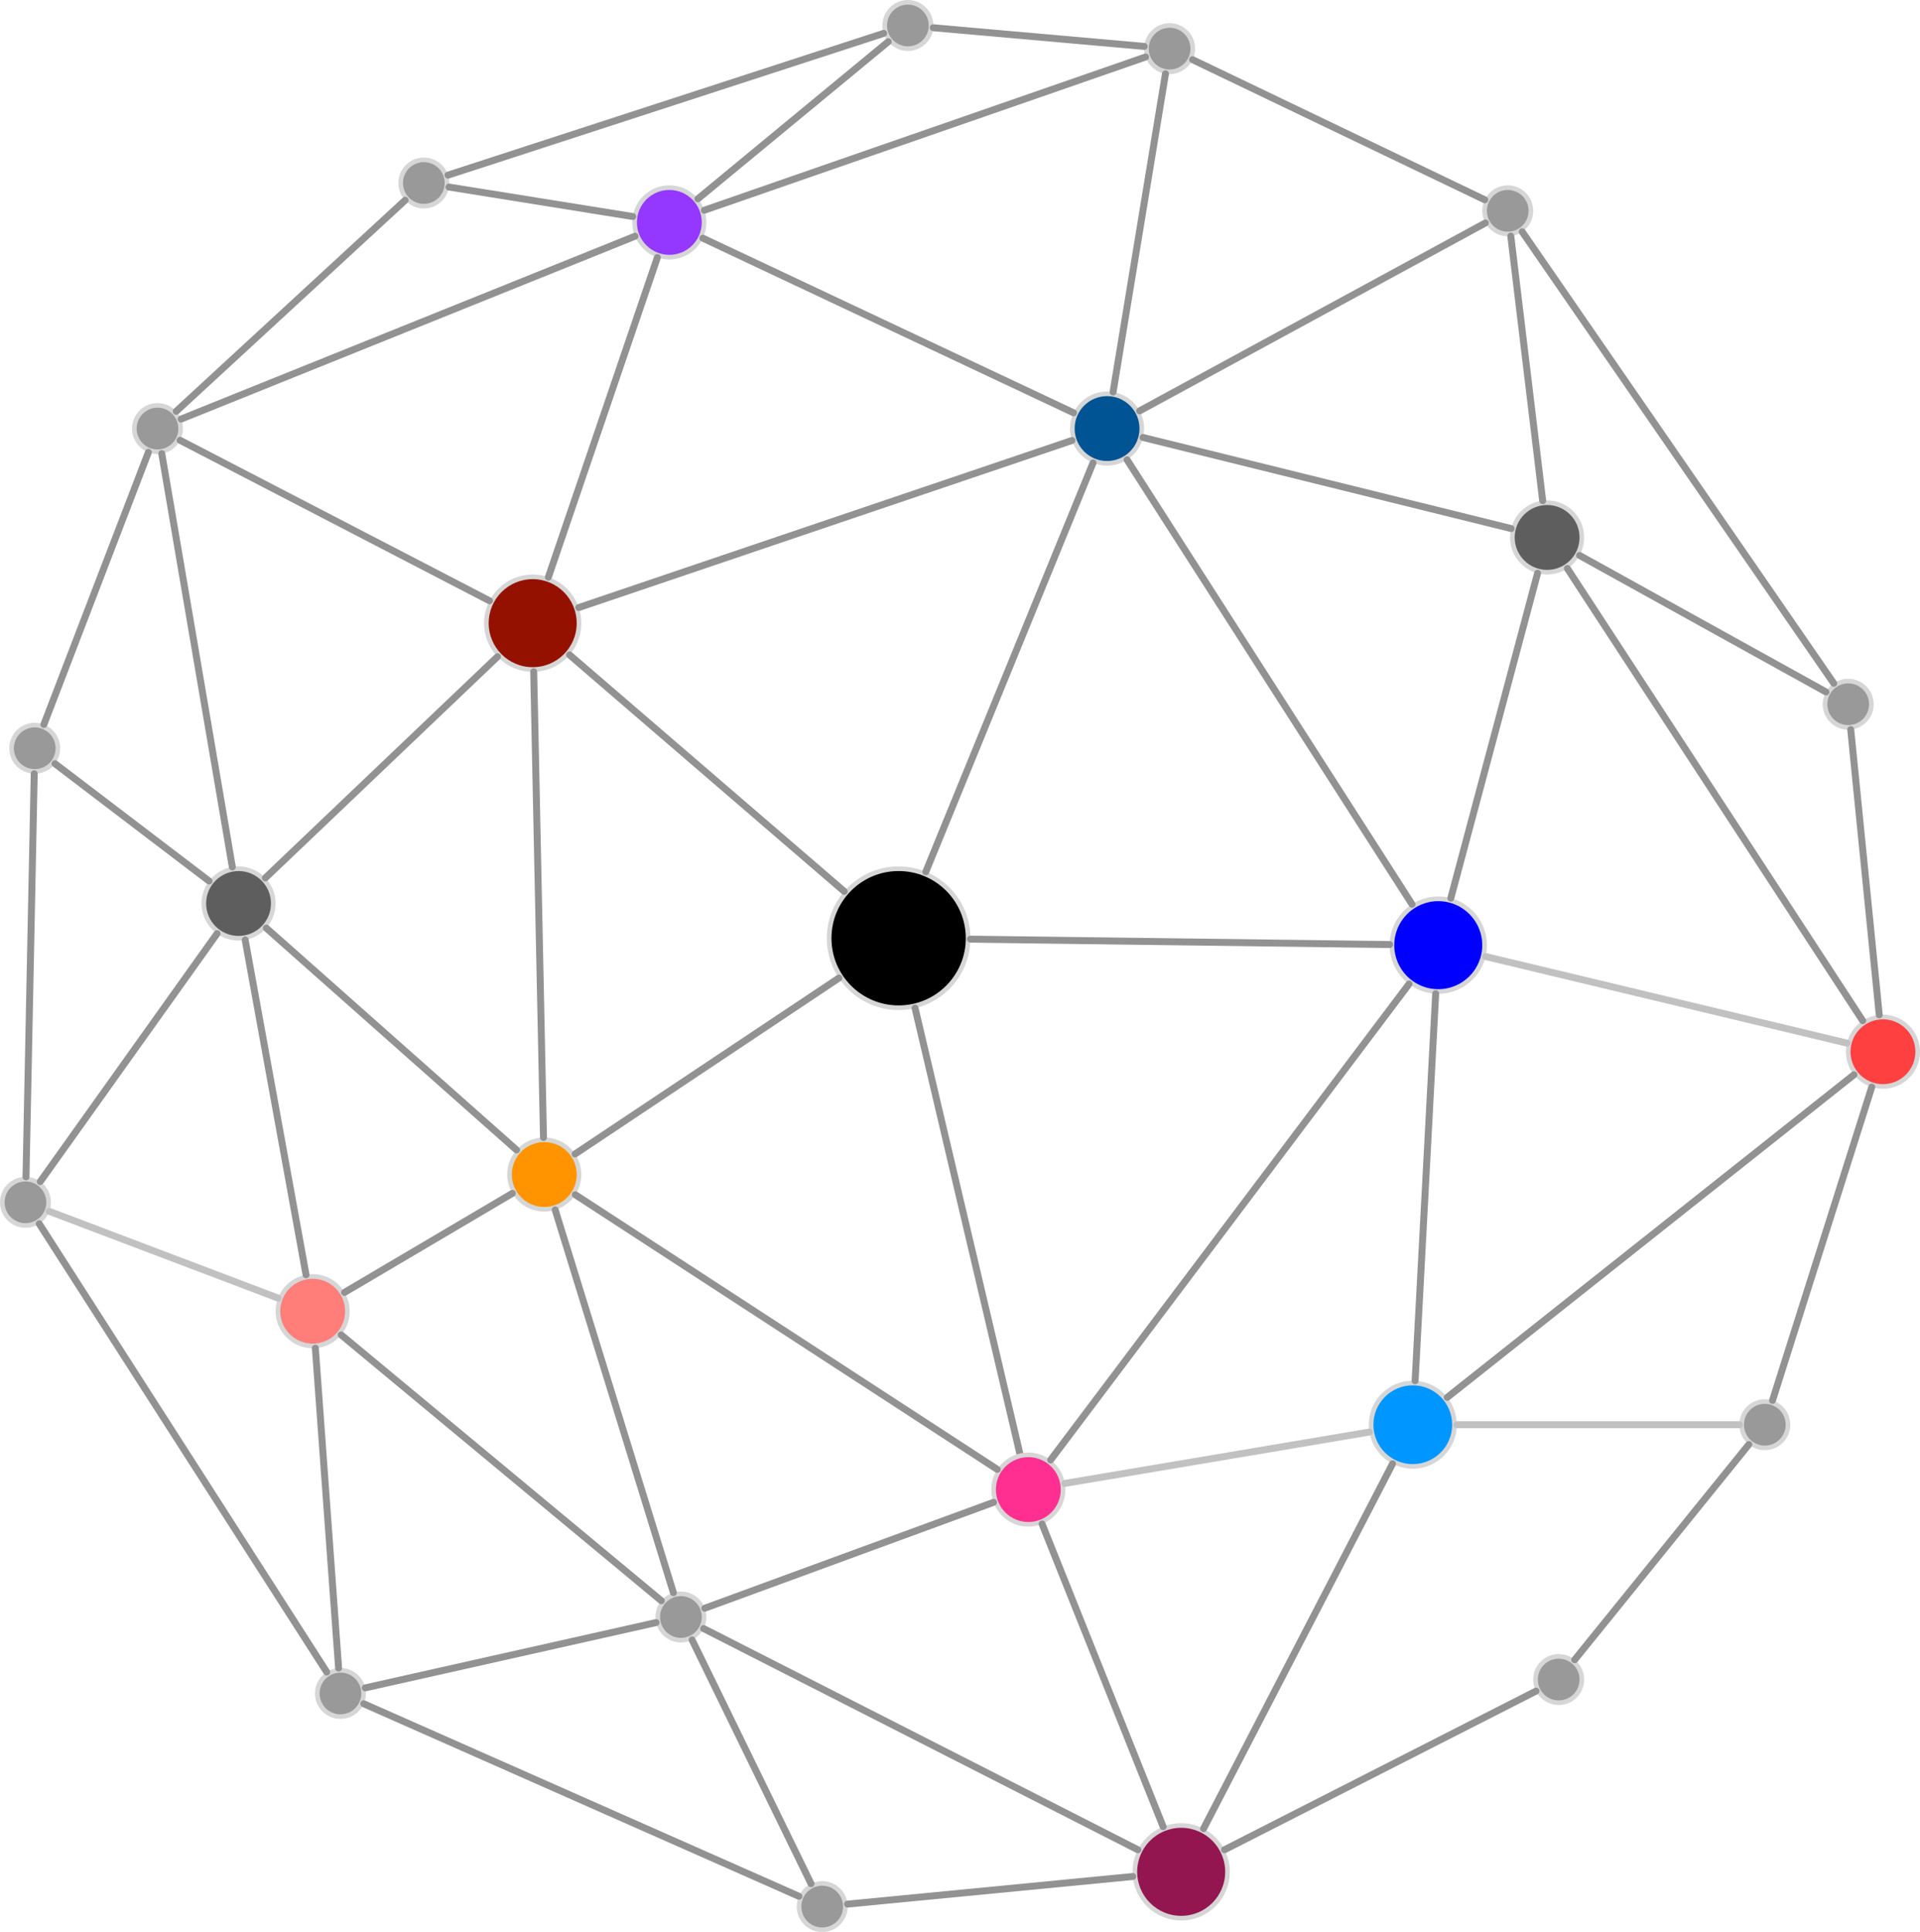 <svg v-cloakversion="1.1" xmlns="http://www.w3.org/2000/svg"
    xmlns:dc="http://purl.org/dc/elements/1.1/" xmlns:xl="http://www.w3.org/1999/xlink"
    viewBox="759 357 829 834" width="829" height="834">
    <defs />
    <g id="Canvas_1" stroke="none" fill="none" fill-opacity="1" stroke-dasharray="none"
        stroke-opacity="1">
        <title>Canvas 1</title>
        <g id="Canvas_1_Layer_1">
            <title>Layer 1</title>
            <g id="Graphic_162">
                <circle cx="1147" cy="762" r="30" fill="black" />
                <circle cx="1147" cy="762" r="30" stroke="#d6d6d6"
                    stroke-linecap="round" stroke-linejoin="round" stroke-width="2" />
            </g>
            <g id="Graphic_161">
                <circle cx="1269" cy="1165" r="20" fill="#941651" />
                <circle cx="1269" cy="1165" r="20" stroke="#d6d6d6"
                    stroke-linecap="round" stroke-linejoin="round" stroke-width="2" />
            </g>
            <g id="Graphic_160">
                <circle cx="1380" cy="765" r="20" fill="blue" />
                <circle cx="1380" cy="765" r="20" stroke="#d6d6d6"
                    stroke-linecap="round" stroke-linejoin="round" stroke-width="2" />
            </g>
            <g id="Graphic_159">
                <circle cx="1432" cy="1082" r="10" fill="#999" />
                <circle cx="1432" cy="1082" r="10" stroke="#d6d6d6"
                    stroke-linecap="round" stroke-linejoin="round" stroke-width="2" />
            </g>
            <g id="Graphic_158">
                <circle cx="1048" cy="453" r="15" fill="#9437ff" />
                <circle cx="1048" cy="453" r="15" stroke="#d6d6d6"
                    stroke-linecap="round" stroke-linejoin="round" stroke-width="2" />
            </g>
            <g id="Graphic_157">
                <circle cx="989" cy="626" r="20" fill="#941100" />
                <circle cx="989" cy="626" r="20" stroke="#d6d6d6"
                    stroke-linecap="round" stroke-linejoin="round" stroke-width="2" />
            </g>
            <g id="Graphic_156">
                <circle cx="894" cy="923" r="15" fill="#ff7e79" />
                <circle cx="894" cy="923" r="15" stroke="#d6d6d6"
                    stroke-linecap="round" stroke-linejoin="round" stroke-width="2" />
            </g>
            <g id="Graphic_155">
                <circle cx="1572" cy="811" r="15" fill="#ff4040" />
                <circle cx="1572" cy="811" r="15" stroke="#d6d6d6"
                    stroke-linecap="round" stroke-linejoin="round" stroke-width="2" />
            </g>
            <g id="Graphic_154">
                <circle cx="1369" cy="972" r="18" fill="#0096ff" />
                <circle cx="1369" cy="972" r="18" stroke="#d6d6d6"
                    stroke-linecap="round" stroke-linejoin="round" stroke-width="2" />
            </g>
            <g id="Graphic_153">
                <circle cx="1521" cy="972" r="10" fill="#999" />
                <circle cx="1521" cy="972" r="10" stroke="#d6d6d6"
                    stroke-linecap="round" stroke-linejoin="round" stroke-width="2" />
            </g>
            <g id="Graphic_152">
                <circle cx="1557" cy="661" r="10" fill="#999" />
                <circle cx="1557" cy="661" r="10" stroke="#d6d6d6"
                    stroke-linecap="round" stroke-linejoin="round" stroke-width="2" />
            </g>
            <g id="Graphic_151">
                <circle cx="1427" cy="589" r="15" fill="#5e5e5e" />
                <circle cx="1427" cy="589" r="15" stroke="#d6d6d6"
                    stroke-linecap="round" stroke-linejoin="round" stroke-width="2" />
            </g>
            <g id="Graphic_150">
                <circle cx="1410" cy="448" r="10" fill="#999" />
                <circle cx="1410" cy="448" r="10" stroke="#d6d6d6"
                    stroke-linecap="round" stroke-linejoin="round" stroke-width="2" />
            </g>
            <g id="Graphic_149">
                <circle cx="1151" cy="368" r="10" fill="#999" />
                <circle cx="1151" cy="368" r="10" stroke="#d6d6d6"
                    stroke-linecap="round" stroke-linejoin="round" stroke-width="2" />
            </g>
            <g id="Graphic_148">
                <circle cx="942" cy="436" r="10" fill="#999" />
                <circle cx="942" cy="436" r="10" stroke="#d6d6d6"
                    stroke-linecap="round" stroke-linejoin="round" stroke-width="2" />
            </g>
            <g id="Graphic_147">
                <circle cx="827" cy="542" r="10" fill="#999" />
                <circle cx="827" cy="542" r="10" stroke="#d6d6d6"
                    stroke-linecap="round" stroke-linejoin="round" stroke-width="2" />
            </g>
            <g id="Graphic_146">
                <circle cx="774" cy="680" r="10" fill="#999" />
                <circle cx="774" cy="680" r="10" stroke="#d6d6d6"
                    stroke-linecap="round" stroke-linejoin="round" stroke-width="2" />
            </g>
            <g id="Graphic_145">
                <circle cx="862" cy="747" r="15" fill="#5e5e5e" />
                <circle cx="862" cy="747" r="15" stroke="#d6d6d6"
                    stroke-linecap="round" stroke-linejoin="round" stroke-width="2" />
            </g>
            <g id="Graphic_144">
                <circle cx="770" cy="876" r="10" fill="#999" />
                <circle cx="770" cy="876" r="10" stroke="#d6d6d6"
                    stroke-linecap="round" stroke-linejoin="round" stroke-width="2" />
            </g>
            <g id="Graphic_143">
                <circle cx="994" cy="864" r="15" fill="#ff9300" />
                <circle cx="994" cy="864" r="15" stroke="#d6d6d6"
                    stroke-linecap="round" stroke-linejoin="round" stroke-width="2" />
            </g>
            <g id="Graphic_142">
                <circle cx="906" cy="1088" r="10" fill="#999" />
                <circle cx="906" cy="1088" r="10" stroke="#d6d6d6"
                    stroke-linecap="round" stroke-linejoin="round" stroke-width="2" />
            </g>
            <g id="Graphic_141">
                <circle cx="1114" cy="1180" r="10" fill="#999" />
                <circle cx="1114" cy="1180" r="10" stroke="#d6d6d6"
                    stroke-linecap="round" stroke-linejoin="round" stroke-width="2" />
            </g>
            <g id="Graphic_140">
                <circle cx="1053" cy="1055" r="10" fill="#999" />
                <circle cx="1053" cy="1055" r="10" stroke="#d6d6d6"
                    stroke-linecap="round" stroke-linejoin="round" stroke-width="2" />
            </g>
            <g id="Graphic_139">
                <circle cx="1237" cy="542" r="15" fill="#005493" />
                <circle cx="1237" cy="542" r="15" stroke="#d6d6d6"
                    stroke-linecap="round" stroke-linejoin="round" stroke-width="2" />
            </g>
            <g id="Line_138">
                <line x1="1123.504" y1="741.776" x2="1004.917" y2="639.7" stroke="#929292"
                    stroke-linecap="round" stroke-linejoin="round" stroke-width="3" />
            </g>
            <g id="Line_137">
                <line x1="1158.741" y1="733.301" x2="1230.94" y2="556.813" stroke="#929292"
                    stroke-linecap="round" stroke-linejoin="round" stroke-width="3" />
            </g>
            <g id="Line_136">
                <line x1="1121.201" y1="779.199" x2="1007.315" y2="855.123" stroke="#929292"
                    stroke-linecap="round" stroke-linejoin="round" stroke-width="3" />
            </g>
            <g id="Line_135">
                <line x1="1359.002" y1="764.73" x2="1177.997" y2="762.399" stroke="#929292"
                    stroke-linecap="round" stroke-linejoin="round" stroke-width="3" />
            </g>
            <g id="Line_134">
                <line x1="1199.335" y1="984.423" x2="1154.101" y2="792.18" stroke="#929292"
                    stroke-linecap="round" stroke-linejoin="round" stroke-width="3" />
            </g>
            <g id="Graphic_133">
                <circle cx="1203" cy="1e3" r="15" fill="#ff2f92" />
                <circle cx="1203" cy="1e3" r="15" stroke="#d6d6d6"
                    stroke-linecap="round" stroke-linejoin="round" stroke-width="2" />
            </g>
            <g id="Line_132">
                <line x1="993.664" y1="848.004" x2="989.441" y2="646.995" stroke="#929292"
                    stroke-linecap="round" stroke-linejoin="round" stroke-width="3" />
            </g>
            <g id="Line_131">
                <line x1="1189.587" y1="991.272" x2="1007.413" y2="872.728" stroke="#929292"
                    stroke-linecap="round" stroke-linejoin="round" stroke-width="3" />
            </g>
            <g id="Line_130">
                <line x1="1212.627" y1="987.218" x2="1367.364" y2="781.776" stroke="#929292"
                    stroke-linecap="round" stroke-linejoin="round" stroke-width="3" />
            </g>
            <g id="Line_129">
                <line x1="1368.662" y1="747.319" x2="1245.639" y2="555.471" stroke="#929292"
                    stroke-linecap="round" stroke-linejoin="round" stroke-width="3" />
            </g>
            <g id="Line_128">
                <line x1="1008.894" y1="619.262" x2="1221.842" y2="547.134" stroke="#929292"
                    stroke-linecap="round" stroke-linejoin="round" stroke-width="3" />
            </g>
            <g id="Line_127">
                <line x1="777.945" y1="669.729" x2="823.055" y2="552.271" stroke="#929292"
                    stroke-linecap="round" stroke-linejoin="round" stroke-width="3" />
            </g>
            <g id="Line_126">
                <line x1="849.268" y1="737.307" x2="782.753" y2="686.664" stroke="#929292"
                    stroke-linecap="round" stroke-linejoin="round" stroke-width="3" />
            </g>
            <g id="Line_125">
                <line x1="770.224" y1="865.002" x2="773.776" y2="690.998" stroke="#929292"
                    stroke-linecap="round" stroke-linejoin="round" stroke-width="3" />
            </g>
            <g id="Line_124">
                <line x1="776.388" y1="867.043" x2="852.708" y2="760.029" stroke="#929292"
                    stroke-linecap="round" stroke-linejoin="round" stroke-width="3" />
            </g>
            <g id="Line_123">
                <line x1="879.035" y1="917.328" x2="780.288" y2="879.9" stroke="#c1c1c1"
                    stroke-linecap="round" stroke-linejoin="round" stroke-width="3" />
            </g>
            <g id="Line_122">
                <line x1="891.138" y1="907.257" x2="864.862" y2="762.743" stroke="#929292"
                    stroke-linecap="round" stroke-linejoin="round" stroke-width="3" />
            </g>
            <g id="Line_121">
                <line x1="859.307" y1="731.227" x2="828.851" y2="552.844" stroke="#929292"
                    stroke-linecap="round" stroke-linejoin="round" stroke-width="3" />
            </g>
            <g id="Line_120">
                <line x1="970.352" y1="616.331" x2="836.768" y2="547.065" stroke="#929292"
                    stroke-linecap="round" stroke-linejoin="round" stroke-width="3" />
            </g>
            <g id="Line_119">
                <line x1="873.584" y1="735.963" x2="973.796" y2="640.486" stroke="#929292"
                    stroke-linecap="round" stroke-linejoin="round" stroke-width="3" />
            </g>
            <g id="Line_118">
                <line x1="907.784" y1="914.868" x2="980.216" y2="872.132" stroke="#929292"
                    stroke-linecap="round" stroke-linejoin="round" stroke-width="3" />
            </g>
            <g id="Line_117">
                <line x1="982.026" y1="853.387" x2="873.974" y2="757.613" stroke="#929292"
                    stroke-linecap="round" stroke-linejoin="round" stroke-width="3" />
            </g>
            <g id="Line_116">
                <line x1="895.161" y1="938.958" x2="905.202" y2="1077.029" stroke="#929292"
                    stroke-linecap="round" stroke-linejoin="round" stroke-width="3" />
            </g>
            <g id="Line_115">
                <line x1="1049.753" y1="1044.488" x2="998.723" y2="879.29" stroke="#929292"
                    stroke-linecap="round" stroke-linejoin="round" stroke-width="3" />
            </g>
            <g id="Line_114">
                <line x1="1042.266" y1="1057.41" x2="916.734" y2="1085.59" stroke="#929292"
                    stroke-linecap="round" stroke-linejoin="round" stroke-width="3" />
            </g>
            <g id="Line_113">
                <line x1="1109.175" y1="1170.112" x2="1057.825" y2="1064.888" stroke="#929292"
                    stroke-linecap="round" stroke-linejoin="round" stroke-width="3" />
            </g>
            <g id="Line_112">
                <line x1="1103.937" y1="1175.549" x2="916.063" y2="1092.451" stroke="#929292"
                    stroke-linecap="round" stroke-linejoin="round" stroke-width="3" />
            </g>
            <g id="Line_111">
                <line x1="1124.949" y1="1178.94" x2="1248.097" y2="1167.023" stroke="#929292"
                    stroke-linecap="round" stroke-linejoin="round" stroke-width="3" />
            </g>
            <g id="Line_110">
                <line x1="1063.33" y1="1051.212" x2="1187.974" y2="1005.509" stroke="#929292"
                    stroke-linecap="round" stroke-linejoin="round" stroke-width="3" />
            </g>
            <g id="Line_109">
                <line x1="1250.282" y1="1155.468" x2="1062.805" y2="1059.993" stroke="#929292"
                    stroke-linecap="round" stroke-linejoin="round" stroke-width="3" />
            </g>
            <g id="Line_108">
                <line x1="1261.199" y1="1145.497" x2="1208.944" y2="1014.859" stroke="#929292"
                    stroke-linecap="round" stroke-linejoin="round" stroke-width="3" />
            </g>
            <g id="Line_107">
                <line x1="1370.008" y1="953.027" x2="1378.886" y2="785.971" stroke="#929292"
                    stroke-linecap="round" stroke-linejoin="round" stroke-width="3" />
            </g>
            <g id="Line_106">
                <line x1="1350.263" y1="975.16" x2="1218.778" y2="997.339" stroke="#c1c1c1"
                    stroke-linecap="round" stroke-linejoin="round" stroke-width="3" />
            </g>
            <g id="Line_105">
                <line x1="1278.664" y1="1146.349" x2="1360.257" y2="988.875" stroke="#929292"
                    stroke-linecap="round" stroke-linejoin="round" stroke-width="3" />
            </g>
            <g id="Line_104">
                <line x1="1287.719" y1="1155.468" x2="1422.195" y2="1086.993" stroke="#929292"
                    stroke-linecap="round" stroke-linejoin="round" stroke-width="3" />
            </g>
            <g id="Line_103">
                <line x1="1438.919" y1="1073.448" x2="1514.081" y2="980.552" stroke="#929292"
                    stroke-linecap="round" stroke-linejoin="round" stroke-width="3" />
            </g>
            <g id="Line_102">
                <line x1="1388" y1="972" x2="1510" y2="972" stroke="#c1c1c1" stroke-linecap="round"
                    stroke-linejoin="round" stroke-width="3" />
            </g>
            <g id="Line_101">
                <line x1="1524.322" y1="961.511" x2="1567.167" y2="826.256" stroke="#929292"
                    stroke-linecap="round" stroke-linejoin="round" stroke-width="3" />
            </g>
            <g id="Line_100">
                <line x1="1556.438" y1="807.272" x2="1400.425" y2="769.894" stroke="#c1c1c1"
                    stroke-linecap="round" stroke-linejoin="round" stroke-width="3" />
            </g>
            <g id="Line_99">
                <line x1="1383.888" y1="960.192" x2="1559.463" y2="820.943" stroke="#929292"
                    stroke-linecap="round" stroke-linejoin="round" stroke-width="3" />
            </g>
            <g id="Line_98">
                <line x1="1563.249" y1="797.601" x2="1435.751" y2="602.399" stroke="#929292"
                    stroke-linecap="round" stroke-linejoin="round" stroke-width="3" />
            </g>
            <g id="Line_97">
                <line x1="1570.408" y1="795.079" x2="1558.095" y2="671.946" stroke="#929292"
                    stroke-linecap="round" stroke-linejoin="round" stroke-width="3" />
            </g>
            <g id="Line_96">
                <line x1="1547.375" y1="655.669" x2="1441" y2="596.754" stroke="#929292"
                    stroke-linecap="round" stroke-linejoin="round" stroke-width="3" />
            </g>
            <g id="Line_95">
                <line x1="1385.419" y1="744.708" x2="1422.871" y2="604.461" stroke="#929292"
                    stroke-linecap="round" stroke-linejoin="round" stroke-width="3" />
            </g>
            <g id="Line_94">
                <line x1="1252.534" y1="545.843" x2="1411.466" y2="585.157" stroke="#929292"
                    stroke-linecap="round" stroke-linejoin="round" stroke-width="3" />
            </g>
            <g id="Line_93">
                <line x1="1251.062" y1="534.359" x2="1400.332" y2="453.253" stroke="#929292"
                    stroke-linecap="round" stroke-linejoin="round" stroke-width="3" />
            </g>
            <g id="Line_92">
                <line x1="1425.085" y1="573.114" x2="1411.317" y2="458.921" stroke="#929292"
                    stroke-linecap="round" stroke-linejoin="round" stroke-width="3" />
            </g>
            <g id="Line_91">
                <line x1="1550.751" y1="651.945" x2="1416.249" y2="457.055" stroke="#929292"
                    stroke-linecap="round" stroke-linejoin="round" stroke-width="3" />
            </g>
            <g id="Line_90">
                <line x1="1222.521" y1="535.182" x2="1062.479" y2="459.818" stroke="#929292"
                    stroke-linecap="round" stroke-linejoin="round" stroke-width="3" />
            </g>
            <g id="Line_89">
                <line x1="995.78" y1="606.12" x2="1042.834" y2="468.147" stroke="#929292"
                    stroke-linecap="round" stroke-linejoin="round" stroke-width="3" />
            </g>
            <g id="Graphic_88">
                <circle cx="1264" cy="378" r="10" fill="#999" />
                <circle cx="1264" cy="378" r="10" stroke="#d6d6d6"
                    stroke-linecap="round" stroke-linejoin="round" stroke-width="2" />
            </g>
            <g id="Line_87">
                <line x1="1161.957" y1="368.97" x2="1253.043" y2="377.03" stroke="#929292"
                    stroke-linecap="round" stroke-linejoin="round" stroke-width="3" />
            </g>
            <g id="Line_86">
                <line x1="1060.341" y1="442.815" x2="1142.515" y2="375.002" stroke="#929292"
                    stroke-linecap="round" stroke-linejoin="round" stroke-width="3" />
            </g>
            <g id="Line_85">
                <line x1="1063.118" y1="447.751" x2="1253.606" y2="381.609" stroke="#929292"
                    stroke-linecap="round" stroke-linejoin="round" stroke-width="3" />
            </g>
            <g id="Line_84">
                <line x1="1273.922" y1="382.757" x2="1400.078" y2="443.243" stroke="#929292"
                    stroke-linecap="round" stroke-linejoin="round" stroke-width="3" />
            </g>
            <g id="Line_83">
                <line x1="1239.599" y1="526.211" x2="1262.213" y2="388.855" stroke="#929292"
                    stroke-linecap="round" stroke-linejoin="round" stroke-width="3" />
            </g>
            <g id="Line_82">
                <line x1="835.088" y1="534.545" x2="933.912" y2="443.455" stroke="#929292"
                    stroke-linecap="round" stroke-linejoin="round" stroke-width="3" />
            </g>
            <g id="Line_81">
                <line x1="952.862" y1="437.742" x2="1032.201" y2="450.466" stroke="#929292"
                    stroke-linecap="round" stroke-linejoin="round" stroke-width="3" />
            </g>
            <g id="Line_80">
                <line x1="837.206" y1="537.89" x2="1033.155" y2="458.978" stroke="#929292"
                    stroke-linecap="round" stroke-linejoin="round" stroke-width="3" />
            </g>
            <g id="Line_79">
                <line x1="900.059" y1="1078.739" x2="775.941" y2="885.261" stroke="#929292"
                    stroke-linecap="round" stroke-linejoin="round" stroke-width="3" />
            </g>
            <g id="Line_165">
                <line x1="1044.536" y1="1047.973" x2="906.311" y2="933.221" stroke="#929292"
                    stroke-linecap="round" stroke-linejoin="round" stroke-width="3" />
            </g>
            <g id="Line_166">
                <line x1="952.462" y1="432.596" x2="1140.537" y2="371.404" stroke="#929292"
                    stroke-linecap="round" stroke-linejoin="round" stroke-width="3" />
            </g>
        </g>
    </g>
</svg>